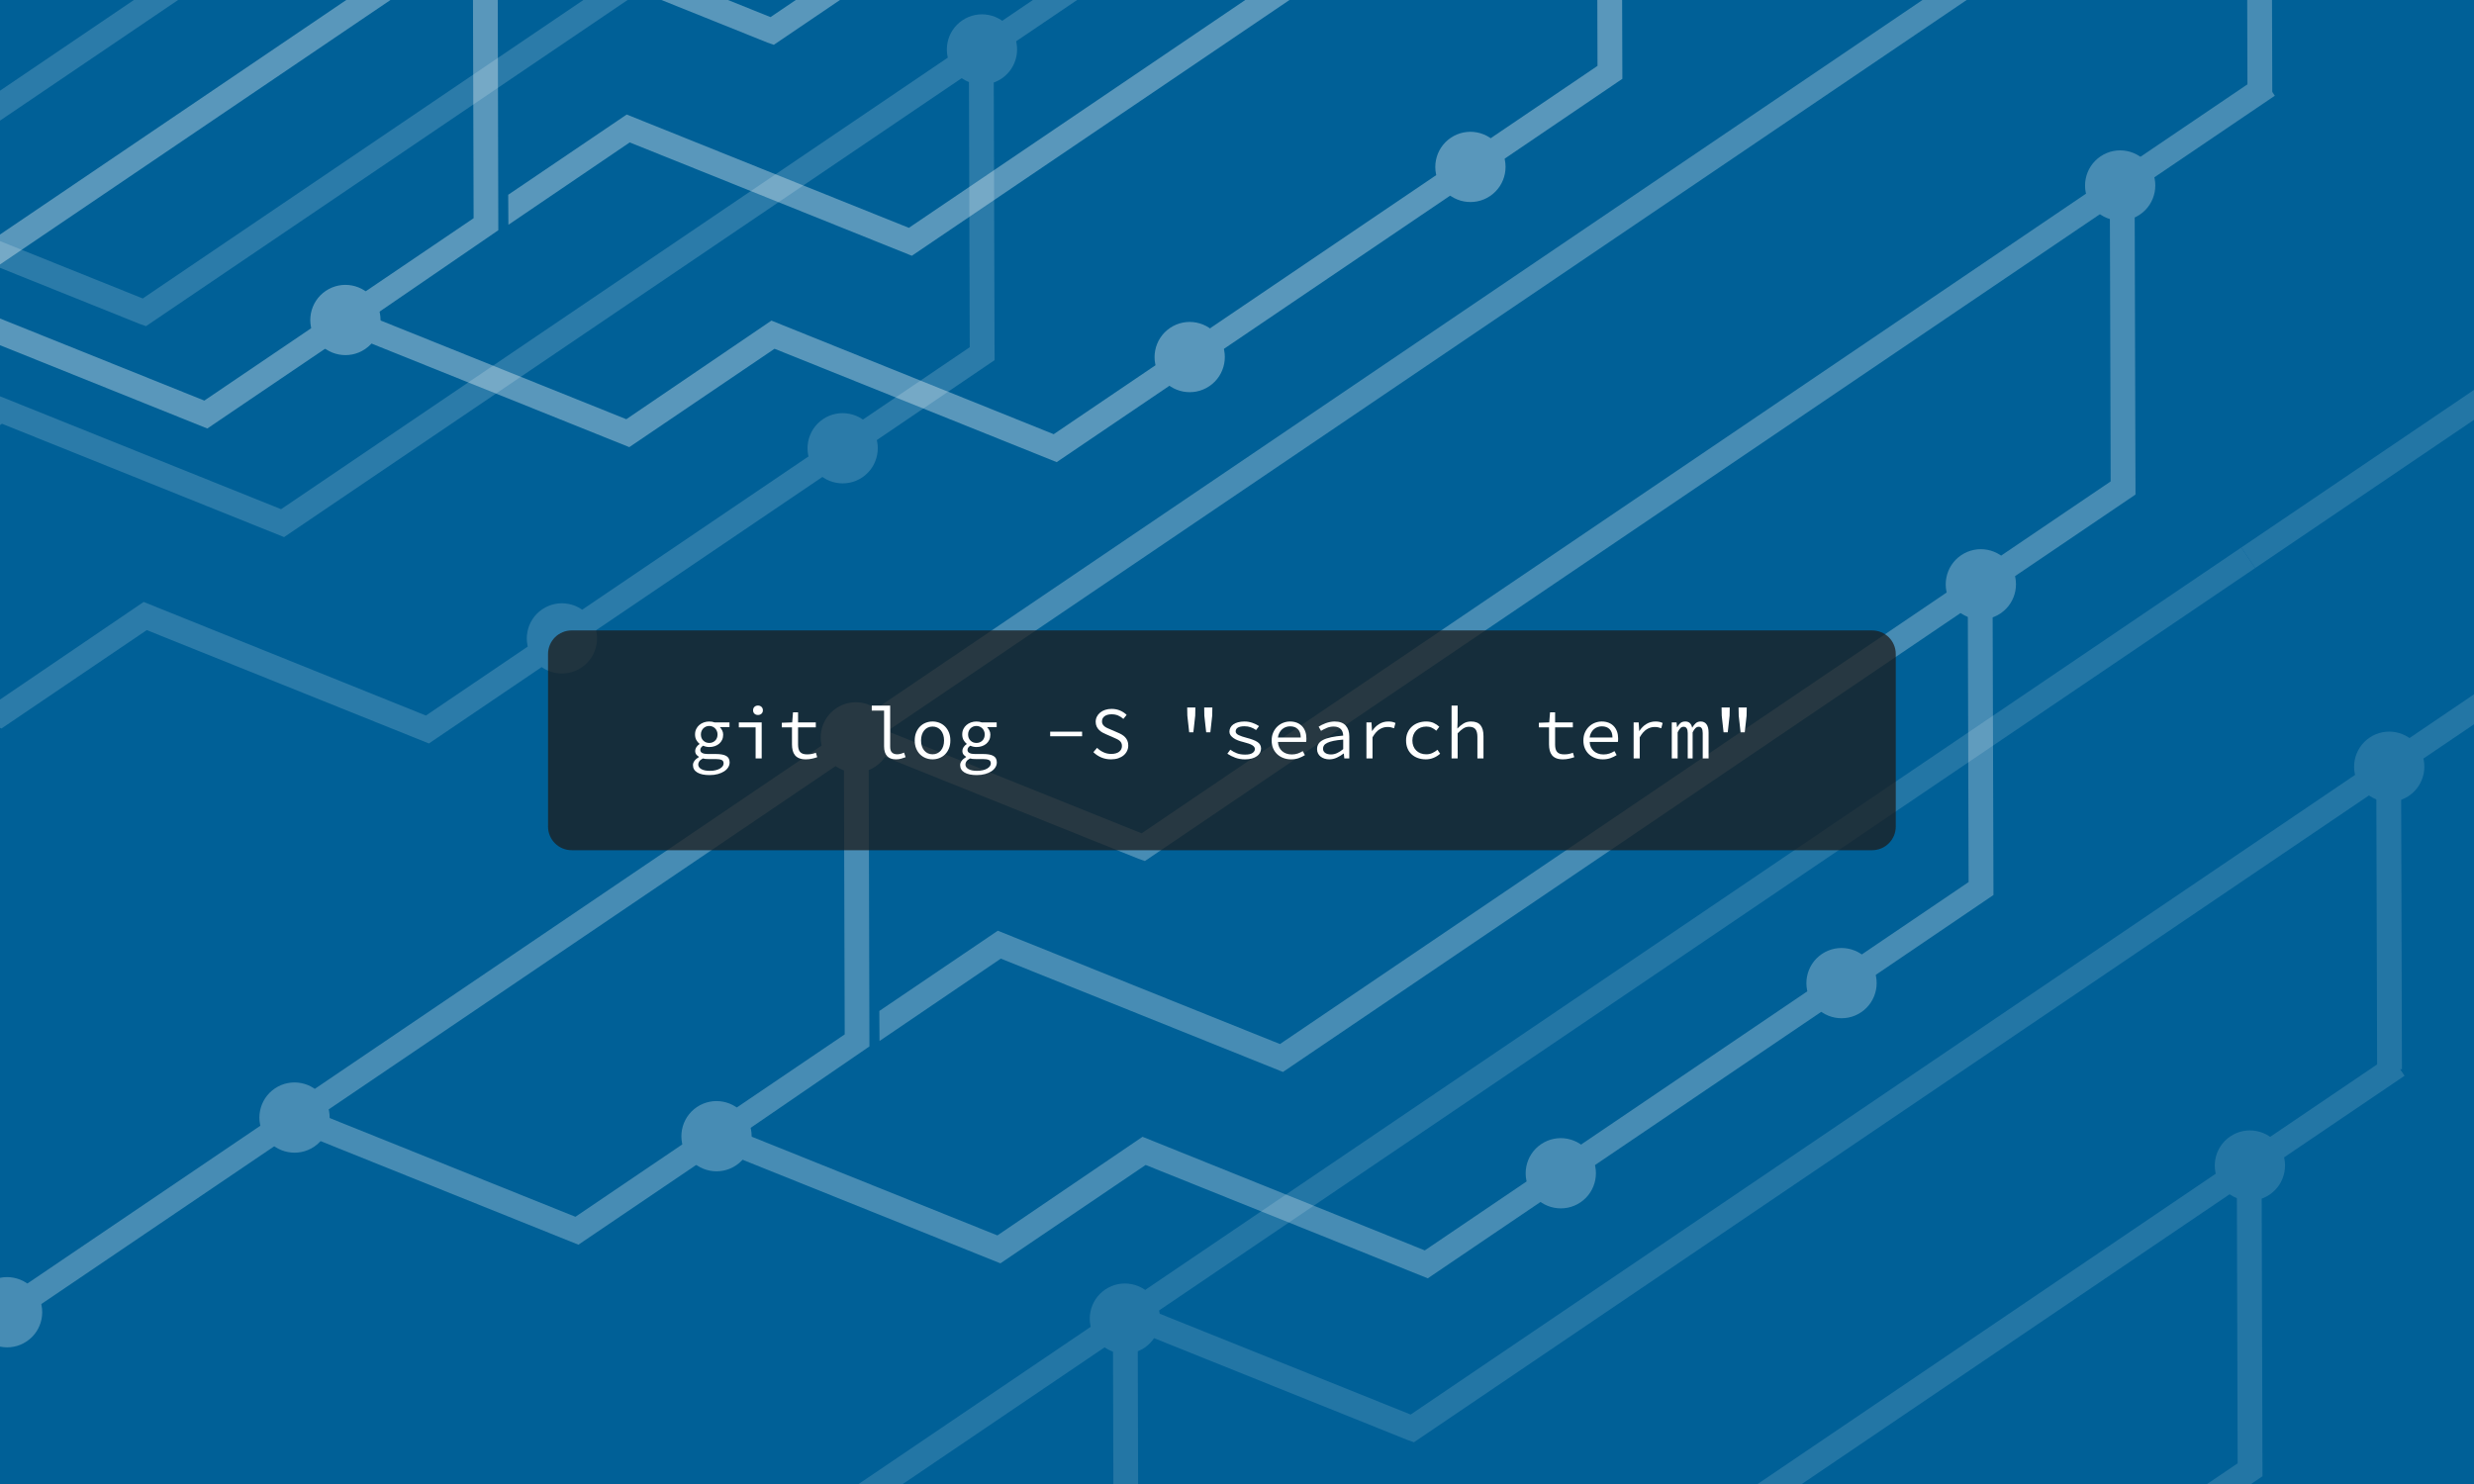 <?xml version="1.0" encoding="UTF-8"?> <svg xmlns="http://www.w3.org/2000/svg" xmlns:xlink="http://www.w3.org/1999/xlink" clip-rule="evenodd" fill-rule="evenodd" stroke-linejoin="round" stroke-miterlimit="2" viewBox="0 0 800 480"><clipPath id="a"><path clip-rule="evenodd" d="m0 0h800v480h-800z"></path></clipPath><path d="m0 0h800v480h-800z" fill="#006097"></path><g clip-path="url(#a)"><g fill="#fff" opacity=".28"><path d="m634.163 179.59c5.191-3.517 12.26-2.158 15.777 3.033s2.157 12.26-3.033 15.777c-5.191 3.516-12.26 2.157-15.777-3.034-3.517-5.19-2.157-12.26 3.033-15.776z"></path><path d="m686.045 153.32-47.626 32.266 4.497 6.639 47.627-32.266z"></path><path d="m225.322 358.098c5.191-3.517 12.26-2.158 15.777 3.033 3.516 5.191 2.157 12.26-3.033 15.777-5.191 3.516-12.26 2.157-15.777-3.034-3.517-5.19-2.158-12.26 3.033-15.776z"></path><path d="m679.216 50.595c5.191-3.517 12.26-2.158 15.777 3.033 3.516 5.191 2.157 12.26-3.033 15.777-5.191 3.516-12.26 2.157-15.777-3.034-3.517-5.19-2.157-12.26 3.033-15.776z"></path><path d="m731.098 24.325-47.627 32.266 4.498 6.639 47.627-32.266z"></path><path d="m-4.077 415.038c5.191-3.517 12.26-2.157 15.777 3.033 3.516 5.191 2.157 12.26-3.034 15.777-5.19 3.517-12.26 2.157-15.776-3.033-3.517-5.191-2.158-12.26 3.033-15.777z"></path><path d="m90.908 359.566-90.778 61.501 4.497 6.639 90.779-61.501z"></path><path d="m88.866 352.071c5.191-3.516 12.26-2.157 15.777 3.033 3.516 5.191 2.157 12.26-3.034 15.777-5.19 3.517-12.26 2.157-15.776-3.033-3.517-5.191-2.158-12.26 3.033-15.777z"></path><path d="m186.073 393.567 43.504-29.473 4.498 6.639-47.035 31.865-93.213-37.458 2.99-7.441z"></path><path d="m638.419 185.586 4.497 6.639-228.054 154.501-91.234-36.663-39.229 26.649-.064-9.715 38.317-25.955 91.243 36.654z"></path><path d="m369.156 269.532 314.315-212.941 4.498 6.639-317.75 215.268-2.074-.73-93.213-37.459 2.99-7.44z"></path><path d="m93.073 358.1 181.557-123.001 4.498 6.639-181.558 123.001z"></path><path d="m273.148 334.576-.278-96.146 8.019-.023.25 100.06-47.064 32.266-4.498-6.639z"></path><path d="m726.468-68.346.284 98.277 8.019-.023-.284-98.277z"></path><path d="m682.234 59.61.29 100.349 8.019-.024-.29-100.348z"></path><path d="m270.375 229.103c5.191-3.517 12.26-2.158 15.777 3.033 3.516 5.191 2.157 12.26-3.034 15.777-5.19 3.516-12.26 2.157-15.776-3.034-3.517-5.19-2.158-12.26 3.033-15.776z"></path><path d="m637.746-10.904 4.497 6.639-181.557 123.001-.242-.356.242.356-181.558 123.002-4.498-6.639z"></path><path d="m322.529 399.594 46.92-31.896 91.279 36.742 41.859-28.359 4.498 6.639-45.414 30.767-.024-.036-91.187-36.644-46.964 31.818-93.213-37.459 2.99-7.44z"></path><path d="m498.332 370.085c5.19-3.516 12.26-2.157 15.776 3.034 3.517 5.191 2.158 12.26-3.033 15.776-5.191 3.517-12.26 2.158-15.777-3.033-3.516-5.191-2.157-12.26 3.034-15.777z"></path><path d="m593.366 314.581-90.779 61.5 4.498 6.639 90.778-61.5z"></path><path d="m589.111 308.585c5.19-3.517 12.26-2.158 15.776 3.033 3.517 5.191 2.158 12.26-3.033 15.777-5.191 3.516-12.26 2.157-15.777-3.034-3.516-5.19-2.157-12.26 3.034-15.776z"></path><path d="m636.575 285.308-.28-96.669 8.019-.023.297 100.875-46.748 31.729-4.497-6.639z"></path></g><g fill="#fff" opacity=".35"><path d="m105.322 94.098c5.191-3.517 12.26-2.158 15.777 3.033 3.516 5.191 2.157 12.26-3.033 15.777-5.191 3.516-12.26 2.157-15.777-3.034-3.517-5.19-2.158-12.26 3.033-15.776z"></path><path d="m66.073 129.567 43.504-29.473 4.498 6.639-47.035 31.865-93.213-37.458 2.99-7.441z"></path><path d="m518.419-78.414 4.497 6.639-228.054 154.501-91.234-36.663-39.229 26.649-.064-9.715 38.317-25.955 91.243 36.654z"></path><path d="m249.156 5.532 314.315-212.941 4.498 6.639-317.75 215.268-2.074-.73-93.213-37.459 2.99-7.44 91.234 36.663z"></path><path d="m-26.927 94.1 181.557-123.001 4.498 6.639-181.558 123.001z"></path><path d="m153.148 70.576-.278-96.146 8.019-.023.25 100.06-47.064 32.266-4.498-6.639z"></path><path d="m202.529 135.594 46.92-31.896 91.279 36.742 41.859-28.359 4.498 6.639-45.414 30.767-.024-.036-91.187-36.644-46.964 31.818-93.213-37.459 2.99-7.44z"></path><path d="m378.332 106.085c5.19-3.516 12.26-2.157 15.776 3.034 3.517 5.191 2.158 12.26-3.033 15.776-5.191 3.517-12.26 2.158-15.777-3.033-3.516-5.191-2.157-12.26 3.034-15.777z"></path><path d="m473.366 50.581-90.779 61.5 4.498 6.639 90.778-61.5z"></path><path d="m469.111 44.585c5.19-3.517 12.26-2.158 15.776 3.033 3.517 5.191 2.158 12.26-3.033 15.777-5.191 3.516-12.26 2.157-15.777-3.034-3.516-5.19-2.157-12.26 3.034-15.776z"></path><path d="m516.575 21.308-.28-96.669 8.019-.023.297 100.875-46.748 31.729-4.497-6.639z"></path></g><g fill="#fff" opacity=".17"><path d="m311.163 6.59c5.191-3.517 12.26-2.158 15.777 3.033s2.157 12.26-3.033 15.777c-5.191 3.516-12.26 2.157-15.777-3.034-3.517-5.19-2.157-12.26 3.033-15.776z"></path><path d="m363.045-19.68-47.626 32.266 4.497 6.639 47.627-32.266z"></path><path d="m315.419 12.586 4.497 6.639-228.054 154.501-91.234-36.663-39.229 26.649-.064-9.715 38.317-25.955 91.243 36.654 224.524-152.11z"></path><path d="m46.156 96.532 314.315-212.941 4.498 6.639-317.75 215.268-2.074-.73-93.213-37.459 2.99-7.44z"></path><path d="m314.746-183.904 4.497 6.639-181.557 123.001-.242-.356.242.356-181.558 123.002-4.498-6.639z"></path><path d="m-.471 226.594 46.92-31.896 91.279 36.742 41.859-28.359 4.498 6.639-45.414 30.767-.024-.036-91.187-36.644-46.964 31.818-93.213-37.459 2.99-7.44 89.256 35.868z"></path><path d="m175.332 197.085c5.19-3.516 12.26-2.157 15.776 3.034 3.517 5.191 2.158 12.26-3.033 15.776-5.191 3.517-12.26 2.158-15.777-3.033-3.516-5.191-2.157-12.26 3.034-15.777z"></path><path d="m270.366 141.581-90.779 61.5 4.498 6.639 90.778-61.5z"></path><path d="m266.111 135.585c5.19-3.517 12.26-2.158 15.776 3.033 3.517 5.191 2.158 12.26-3.033 15.777-5.191 3.516-12.26 2.157-15.777-3.034-3.516-5.19-2.157-12.26 3.034-15.776z"></path><path d="m313.575 112.308-.28-96.669 8.019-.023.297 100.875-46.748 31.729-4.497-6.639z"></path></g><g fill="#fff" opacity=".14"><path d="m721.163 367.59c5.191-3.517 12.26-2.158 15.777 3.033s2.157 12.26-3.033 15.777c-5.191 3.516-12.26 2.157-15.777-3.034-3.517-5.19-2.157-12.26 3.033-15.776z"></path><path d="m773.045 341.32-47.626 32.266 4.497 6.639 47.627-32.266z"></path><path d="m766.216 238.595c5.191-3.517 12.26-2.158 15.777 3.033 3.516 5.191 2.157 12.26-3.033 15.777-5.191 3.516-12.26 2.157-15.777-3.034-3.517-5.19-2.157-12.26 3.033-15.776z"></path><path d="m818.098 212.325-47.627 32.266 4.498 6.639 47.627-32.266z"></path><path d="m725.419 373.586 4.497 6.639-228.054 154.501-91.234-36.663-39.229 26.649-.064-9.715 38.317-25.955 91.243 36.654z"></path><path d="m456.156 457.532 314.315-212.941 4.498 6.639-317.75 215.268-2.074-.73-93.213-37.459 2.99-7.44z"></path><path d="m180.073 546.1 181.557-123.001 4.498 6.639-181.558 123.001z"></path><path d="m360.148 522.576-.278-96.146 8.019-.023.25 100.06-47.064 32.266-4.498-6.639z"></path><path d="m768.398 247.61.284 98.277 8.019-.023-.284-98.277z"></path><path d="m357.375 417.103c5.191-3.517 12.26-2.158 15.777 3.033 3.516 5.191 2.157 12.26-3.034 15.777-5.19 3.516-12.26 2.157-15.776-3.034-3.517-5.19-2.158-12.26 3.033-15.776z"></path><path d="m724.746 177.096 4.497 6.639-181.557 123.001-.242-.356.242.356-181.558 123.002-4.498-6.639z"></path><path d="m815.524 115.596-90.778 61.5 4.497 6.639 90.779-61.5z"></path><path d="m723.575 473.308-.28-96.669 8.019-.023.297 100.875-46.748 31.729-4.497-6.639z"></path></g><path d="m613.022 211.55c0-2.026-.805-3.97-2.238-5.404-1.434-1.433-3.378-2.238-5.405-2.238-53.172 0-367.356 0-420.528 0-2.027 0-3.971.805-5.404 2.238-1.433 1.434-2.238 3.378-2.238 5.404v55.807c0 2.027.805 3.971 2.238 5.405 1.433 1.433 3.377 2.238 5.404 2.238h420.528c2.027 0 3.971-.805 5.405-2.238 1.433-1.434 2.238-3.378 2.238-5.405 0-13.667 0-42.14 0-55.807z" fill="#1c1c1c" fill-opacity=".75"></path><g fill="#fff"><path d="m225.783 247.266c0 .608.324 1.104.972 1.488s1.596.576 2.844.576c.672 0 1.28-.068 1.824-.204s1.008-.316 1.392-.54.676-.48.876-.768.3-.584.3-.888c0-.56-.22-.936-.66-1.128s-1.108-.288-2.004-.288h-2.28c-.336 0-.652-.012-.948-.036s-.572-.076-.828-.156c-.56.304-.948.62-1.164.948s-.324.66-.324.996zm-1.704.192c0-.464.164-.92.492-1.368s.804-.856 1.428-1.224v-.096c-.32-.176-.6-.416-.84-.72s-.36-.704-.36-1.2c0-.368.12-.748.36-1.14s.584-.74 1.032-1.044v-.096c-.4-.304-.74-.708-1.02-1.212s-.42-1.108-.42-1.812c0-.64.124-1.216.372-1.728s.58-.948.996-1.308.9-.64 1.452-.84 1.14-.3 1.764-.3c.64 0 1.216.096 1.728.288h4.824v1.512h-3.12c.272.288.52.64.744 1.056s.336.88.336 1.392c0 .624-.116 1.184-.348 1.68s-.552.916-.96 1.26-.888.608-1.44.792-1.14.276-1.764.276c-.304 0-.628-.036-.972-.108s-.676-.18-.996-.324c-.608.384-.912.832-.912 1.344 0 .464.212.804.636 1.02s1.02.324 1.788.324h2.616c1.504 0 2.62.208 3.348.624s1.092 1.12 1.092 2.112c0 .544-.152 1.064-.456 1.56s-.736.928-1.296 1.296-1.24.664-2.04.888-1.696.336-2.688.336c-1.712 0-3.036-.28-3.972-.84s-1.404-1.36-1.404-2.4zm5.256-7.152c.752 0 1.388-.248 1.908-.744s.78-1.168.78-2.016c0-.4-.072-.768-.216-1.104s-.336-.624-.576-.864-.524-.428-.852-.564-.676-.204-1.044-.204-.716.068-1.044.204-.612.324-.852.564-.432.528-.576.864-.216.704-.216 1.104c0 .848.264 1.52.792 2.016s1.16.744 1.896.744z" fill-rule="nonzero"></path><path d="m238.911 233.658h7.392v11.664h-1.968v-10.056h-5.424zm6.192-2.4c-.464 0-.844-.136-1.14-.408s-.444-.64-.444-1.104.148-.836.444-1.116.676-.42 1.14-.42c.448 0 .824.14 1.128.42s.456.652.456 1.116-.152.832-.456 1.104-.68.408-1.128.408z" fill-rule="nonzero"></path><path d="m256.095 235.266h-3.288v-1.488l3.36-.12.264-3.264h1.632v3.264h5.736v1.608h-5.736v5.544c0 .528.048.988.144 1.38s.256.724.48.996.528.476.912.612.856.204 1.416.204 1.064-.048 1.512-.144.88-.224 1.296-.384l.432 1.44c-.528.192-1.112.356-1.752.492s-1.28.204-1.92.204c-.848 0-1.56-.116-2.136-.348s-1.036-.56-1.38-.984-.592-.932-.744-1.524-.228-1.248-.228-1.968z" fill-rule="nonzero"></path><path d="m281.895 228.234h5.952v13.32c0 .864.204 1.484.612 1.86s.964.564 1.668.564c.64 0 1.376-.184 2.208-.552l.504 1.488c-.528.192-1.024.356-1.488.492s-1.016.204-1.656.204c-1.248 0-2.196-.352-2.844-1.056s-.972-1.752-.972-3.144v-11.568h-3.984z" fill-rule="nonzero"></path><path d="m295.791 239.514c0-.976.156-1.844.468-2.604s.732-1.404 1.26-1.932 1.14-.928 1.836-1.2 1.428-.408 2.196-.408 1.5.136 2.196.408 1.308.672 1.836 1.2.948 1.172 1.26 1.932.468 1.628.468 2.604c0 .96-.156 1.82-.468 2.58s-.732 1.4-1.26 1.92-1.14.916-1.836 1.188-1.428.408-2.196.408-1.5-.136-2.196-.408-1.308-.668-1.836-1.188-.948-1.16-1.26-1.92-.468-1.62-.468-2.58zm2.04 0c0 .672.088 1.28.264 1.824s.428 1.012.756 1.404.72.696 1.176.912.964.324 1.524.324 1.068-.108 1.524-.324.848-.52 1.176-.912.58-.86.756-1.404.264-1.152.264-1.824-.088-1.284-.264-1.836-.428-1.028-.756-1.428-.72-.708-1.176-.924-.964-.324-1.524-.324-1.068.108-1.524.324-.848.524-1.176.924-.58.876-.756 1.428-.264 1.164-.264 1.836z" fill-rule="nonzero"></path><path d="m312.183 247.266c0 .608.324 1.104.972 1.488s1.596.576 2.844.576c.672 0 1.28-.068 1.824-.204s1.008-.316 1.392-.54.676-.48.876-.768.3-.584.3-.888c0-.56-.22-.936-.66-1.128s-1.108-.288-2.004-.288h-2.28c-.336 0-.652-.012-.948-.036s-.572-.076-.828-.156c-.56.304-.948.62-1.164.948s-.324.66-.324.996zm-1.704.192c0-.464.164-.92.492-1.368s.804-.856 1.428-1.224v-.096c-.32-.176-.6-.416-.84-.72s-.36-.704-.36-1.2c0-.368.12-.748.36-1.14s.584-.74 1.032-1.044v-.096c-.4-.304-.74-.708-1.02-1.212s-.42-1.108-.42-1.812c0-.64.124-1.216.372-1.728s.58-.948.996-1.308.9-.64 1.452-.84 1.14-.3 1.764-.3c.64 0 1.216.096 1.728.288h4.824v1.512h-3.12c.272.288.52.64.744 1.056s.336.88.336 1.392c0 .624-.116 1.184-.348 1.68s-.552.916-.96 1.26-.888.608-1.44.792-1.14.276-1.764.276c-.304 0-.628-.036-.972-.108s-.676-.18-.996-.324c-.608.384-.912.832-.912 1.344 0 .464.212.804.636 1.02s1.02.324 1.788.324h2.616c1.504 0 2.62.208 3.348.624s1.092 1.12 1.092 2.112c0 .544-.152 1.064-.456 1.56s-.736.928-1.296 1.296-1.24.664-2.04.888-1.696.336-2.688.336c-1.712 0-3.036-.28-3.972-.84s-1.404-1.36-1.404-2.4zm5.256-7.152c.752 0 1.388-.248 1.908-.744s.78-1.168.78-2.016c0-.4-.072-.768-.216-1.104s-.336-.624-.576-.864-.524-.428-.852-.564-.676-.204-1.044-.204-.716.068-1.044.204-.612.324-.852.564-.432.528-.576.864-.216.704-.216 1.104c0 .848.264 1.52.792 2.016s1.16.744 1.896.744z" fill-rule="nonzero"></path><path d="m339.591 236.658h10.32v1.488h-10.32z" fill-rule="nonzero"></path><path d="m354.759 241.89c.592.592 1.28 1.068 2.064 1.428s1.608.54 2.472.54c1.12 0 1.984-.236 2.592-.708s.912-1.092.912-1.86c0-.4-.072-.74-.216-1.02s-.344-.52-.6-.72-.556-.38-.9-.54-.716-.328-1.116-.504l-2.256-.984c-.4-.16-.8-.352-1.2-.576s-.764-.496-1.092-.816-.596-.7-.804-1.14-.312-.948-.312-1.524c0-.592.128-1.144.384-1.656s.612-.956 1.068-1.332 1-.668 1.632-.876 1.324-.312 2.076-.312c.992 0 1.904.18 2.736.54s1.536.828 2.112 1.404l-1.056 1.296c-.512-.464-1.076-.828-1.692-1.092s-1.316-.396-2.1-.396c-.96 0-1.72.204-2.28.612s-.84.972-.84 1.692c0 .384.084.708.252.972s.384.496.648.696.564.372.9.516l1.008.432 2.208.96c.48.192.932.412 1.356.66s.792.536 1.104.864.56.712.744 1.152.276.948.276 1.524c0 .624-.128 1.208-.384 1.752s-.624 1.02-1.104 1.428-1.064.728-1.752.96-1.464.348-2.328.348c-1.152 0-2.212-.208-3.18-.624s-1.812-.984-2.532-1.704z" fill-rule="nonzero"></path><path d="m383.943 231.474-.048-2.64h2.64l-.048 2.64-.6 5.4h-1.344zm5.496 0-.048-2.64h2.64l-.048 2.64-.6 5.4h-1.344z" fill-rule="nonzero"></path><path d="m397.839 242.49c.656.48 1.36.864 2.112 1.152s1.656.432 2.712.432 1.84-.176 2.352-.528.768-.784.768-1.296c0-.448-.276-.848-.828-1.2s-1.54-.704-2.964-1.056c-.608-.144-1.18-.32-1.716-.528s-1.004-.452-1.404-.732-.72-.588-.96-.924-.36-.712-.36-1.128c0-.464.104-.9.312-1.308s.516-.76.924-1.056.92-.528 1.536-.696 1.324-.252 2.124-.252c.88 0 1.736.148 2.568.444s1.536.644 2.112 1.044l-.96 1.272c-.512-.368-1.08-.664-1.704-.888s-1.296-.336-2.016-.336c-.544 0-1 .044-1.368.132s-.664.208-.888.36-.384.332-.48.54-.144.424-.144.648c0 .48.328.876.984 1.188s1.512.604 2.568.876c1.584.4 2.756.856 3.516 1.368s1.14 1.216 1.14 2.112c0 .48-.112.928-.336 1.344s-.556.784-.996 1.104-.984.572-1.632.756-1.388.276-2.22.276c-1.152 0-2.212-.18-3.18-.54s-1.812-.788-2.532-1.284z" fill-rule="nonzero"></path><path d="m411.207 239.514c0-.96.168-1.82.504-2.58s.78-1.404 1.332-1.932 1.184-.932 1.896-1.212 1.444-.42 2.196-.42c.832 0 1.576.132 2.232.396s1.212.636 1.668 1.116.804 1.056 1.044 1.728.36 1.416.36 2.232c0 .208-.004.412-.012.612s-.028.372-.06.516h-9.12c.016.624.14 1.184.372 1.68s.544.92.936 1.272.856.624 1.392.816 1.124.288 1.764.288c.688 0 1.316-.096 1.884-.288s1.124-.456 1.668-.792l.696 1.296c-.576.368-1.232.688-1.968.96s-1.576.408-2.52.408c-.864 0-1.676-.14-2.436-.42s-1.424-.68-1.992-1.2-1.016-1.156-1.344-1.908-.492-1.608-.492-2.568zm9.408-.96c0-1.168-.304-2.064-.912-2.688s-1.456-.936-2.544-.936c-.48 0-.94.08-1.38.24s-.836.396-1.188.708-.648.692-.888 1.14-.4.96-.48 1.536z" fill-rule="nonzero"></path><path d="m425.895 242.298c0-.656.156-1.228.468-1.716s.808-.908 1.488-1.26 1.556-.64 2.628-.864 2.36-.4 3.864-.528c-.016-.4-.08-.776-.192-1.128s-.288-.66-.528-.924-.556-.476-.948-.636-.868-.24-1.428-.24c-.768 0-1.504.148-2.208.444s-1.328.612-1.872.948l-.768-1.344c.288-.192.628-.388 1.02-.588s.808-.38 1.248-.54.908-.292 1.404-.396 1-.156 1.512-.156c1.6 0 2.788.436 3.564 1.308s1.164 2.036 1.164 3.492v7.152h-1.608l-.168-1.584h-.072c-.656.512-1.38.952-2.172 1.32s-1.604.552-2.436.552c-.544 0-1.056-.076-1.536-.228s-.9-.368-1.26-.648-.644-.624-.852-1.032-.312-.876-.312-1.404zm1.92-.144c0 .336.072.62.216.852s.332.424.564.576.504.264.816.336.636.108.972.108c.672 0 1.332-.148 1.98-.444s1.308-.724 1.98-1.284v-3.072c-1.248.096-2.292.232-3.132.408s-1.512.388-2.016.636-.86.528-1.068.84-.312.66-.312 1.044z" fill-rule="nonzero"></path><path d="m441.855 233.658h1.632l.168 2.76h.072c.608-.944 1.356-1.688 2.244-2.232s1.876-.816 2.964-.816c.432 0 .832.036 1.2.108s.736.196 1.104.372l-.456 1.704c-.416-.144-.764-.248-1.044-.312s-.652-.096-1.116-.096c-.88 0-1.724.252-2.532.756s-1.564 1.364-2.268 2.58v6.84h-1.968z" fill-rule="nonzero"></path><path d="m454.671 239.514c0-.976.172-1.844.516-2.604s.812-1.404 1.404-1.932 1.284-.928 2.076-1.2 1.628-.408 2.508-.408c.96 0 1.788.168 2.484.504s1.284.736 1.764 1.2l-.984 1.272c-.48-.416-.98-.744-1.5-.984s-1.084-.36-1.692-.36c-.672 0-1.288.108-1.848.324s-1.036.524-1.428.924-.7.876-.924 1.428-.336 1.164-.336 1.836.108 1.28.324 1.824.52 1.012.912 1.404.864.696 1.416.912 1.164.324 1.836.324c.72 0 1.38-.14 1.98-.42s1.148-.628 1.644-1.044l.864 1.272c-.64.576-1.356 1.024-2.148 1.344s-1.62.48-2.484.48c-.912 0-1.756-.136-2.532-.408s-1.452-.668-2.028-1.188-1.024-1.16-1.344-1.92-.48-1.62-.48-2.58z" fill-rule="nonzero"></path><path d="m469.383 228.234h1.968v4.656l-.096 2.76c.624-.656 1.288-1.2 1.992-1.632s1.512-.648 2.424-.648c1.392 0 2.412.396 3.06 1.188s.972 1.964.972 3.516v7.248h-1.968v-6.984c0-1.104-.208-1.924-.624-2.46s-1.104-.804-2.064-.804c-.352 0-.676.044-.972.132s-.588.22-.876.396-.584.396-.888.66-.624.572-.96.924v8.136h-1.968z" fill-rule="nonzero"></path><path d="m500.895 235.266h-3.288v-1.488l3.36-.12.264-3.264h1.632v3.264h5.736v1.608h-5.736v5.544c0 .528.048.988.144 1.38s.256.724.48.996.528.476.912.612.856.204 1.416.204 1.064-.048 1.512-.144.88-.224 1.296-.384l.432 1.44c-.528.192-1.112.356-1.752.492s-1.28.204-1.92.204c-.848 0-1.56-.116-2.136-.348s-1.036-.56-1.38-.984-.592-.932-.744-1.524-.228-1.248-.228-1.968z" fill-rule="nonzero"></path><path d="m512.007 239.514c0-.96.168-1.82.504-2.58s.78-1.404 1.332-1.932 1.184-.932 1.896-1.212 1.444-.42 2.196-.42c.832 0 1.576.132 2.232.396s1.212.636 1.668 1.116.804 1.056 1.044 1.728.36 1.416.36 2.232c0 .208-.004.412-.012.612s-.028.372-.06.516h-9.12c.016.624.14 1.184.372 1.68s.544.92.936 1.272.856.624 1.392.816 1.124.288 1.764.288c.688 0 1.316-.096 1.884-.288s1.124-.456 1.668-.792l.696 1.296c-.576.368-1.232.688-1.968.96s-1.576.408-2.52.408c-.864 0-1.676-.14-2.436-.42s-1.424-.68-1.992-1.2-1.016-1.156-1.344-1.908-.492-1.608-.492-2.568zm9.408-.96c0-1.168-.304-2.064-.912-2.688s-1.456-.936-2.544-.936c-.48 0-.94.08-1.38.24s-.836.396-1.188.708-.648.692-.888 1.14-.4.96-.48 1.536z" fill-rule="nonzero"></path><path d="m528.255 233.658h1.632l.168 2.76h.072c.608-.944 1.356-1.688 2.244-2.232s1.876-.816 2.964-.816c.432 0 .832.036 1.2.108s.736.196 1.104.372l-.456 1.704c-.416-.144-.764-.248-1.044-.312s-.652-.096-1.116-.096c-.88 0-1.724.252-2.532.756s-1.564 1.364-2.268 2.58v6.84h-1.968z" fill-rule="nonzero"></path><path d="m540.591 233.658h1.536l.168 1.536h.072c.288-.544.628-.984 1.02-1.32s.924-.504 1.596-.504c1.184 0 1.92.672 2.208 2.016.352-.608.736-1.096 1.152-1.464s.952-.552 1.608-.552c.816 0 1.444.308 1.884.924s.66 1.508.66 2.676v8.352h-1.896v-8.184c0-1.376-.424-2.064-1.272-2.064-.416 0-.776.148-1.08.444s-.608.748-.912 1.356v8.448h-1.584v-8.184c0-1.376-.44-2.064-1.32-2.064-.416 0-.768.148-1.056.444s-.584.748-.888 1.356v8.448h-1.896z" fill-rule="nonzero"></path><path d="m556.743 231.474-.048-2.64h2.64l-.048 2.64-.6 5.4h-1.344zm5.496 0-.048-2.64h2.64l-.048 2.64-.6 5.4h-1.344z" fill-rule="nonzero"></path></g></g></svg> 
